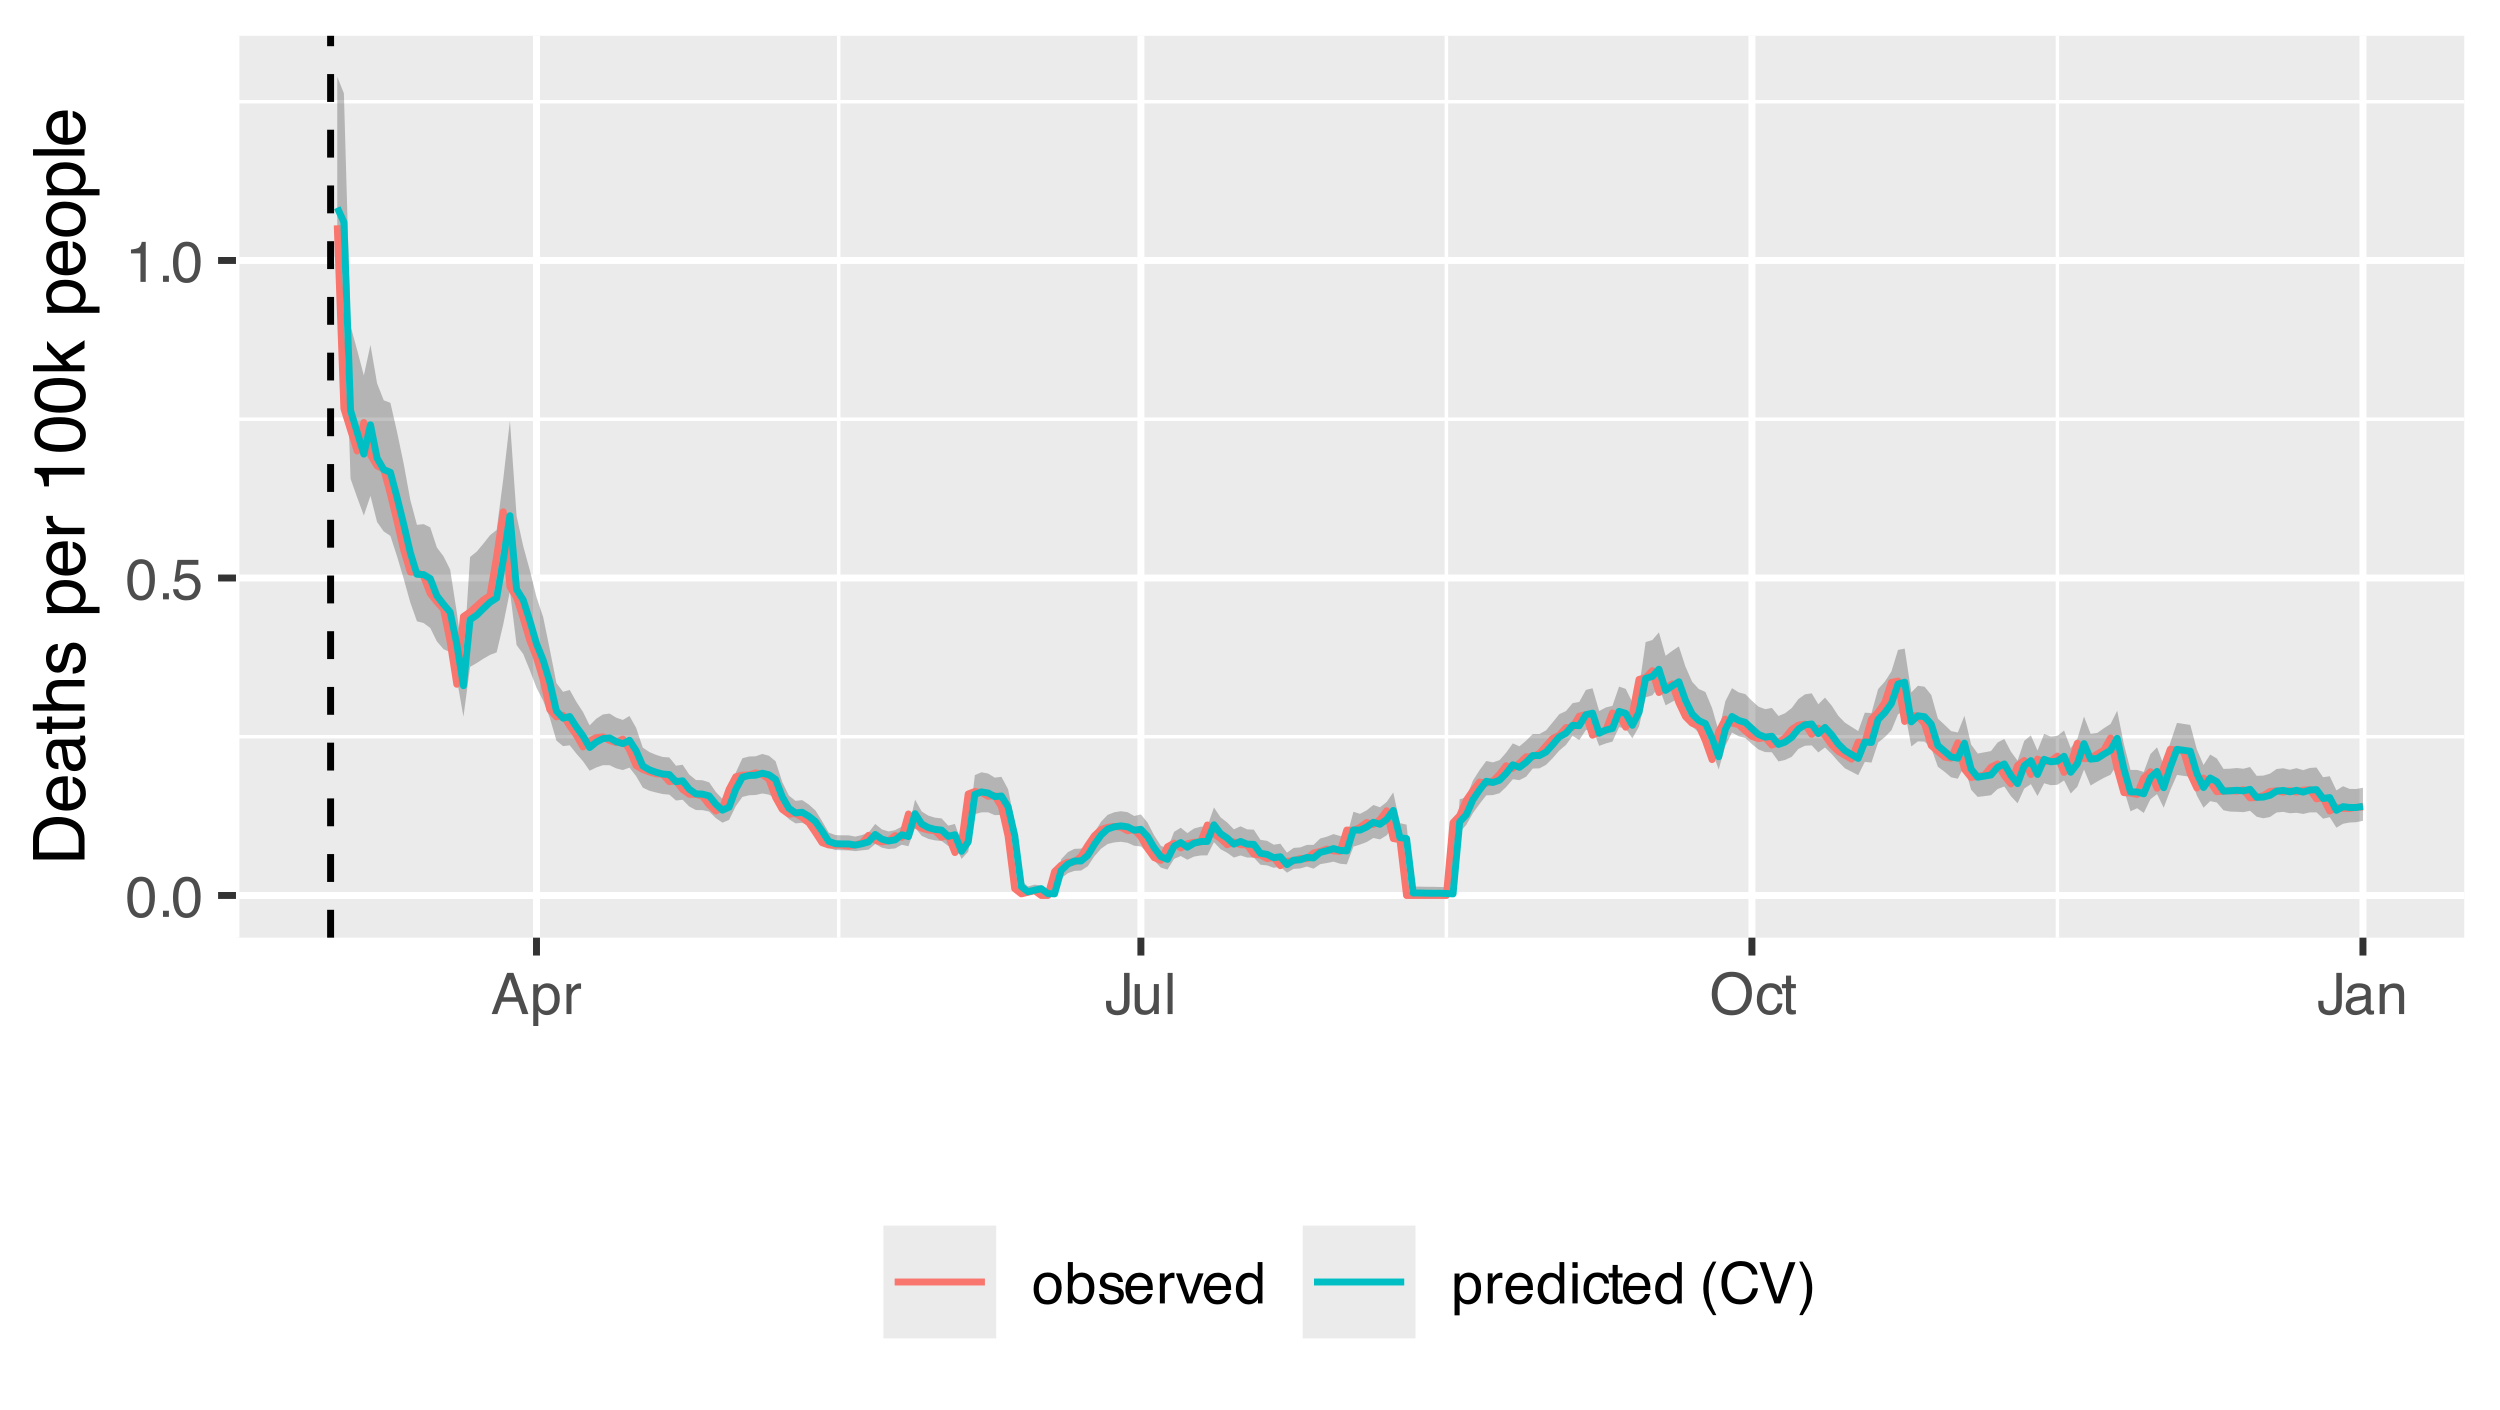 <?xml version="1.0" encoding="UTF-8"?>
<svg xmlns="http://www.w3.org/2000/svg" xmlns:xlink="http://www.w3.org/1999/xlink" width="383" height="216" viewBox="0 0 383 216">
<defs>
<g>
<g id="glyph-0-0">
<path d="M 0.281 0 L 0.281 -6.312 L 5.297 -6.312 L 5.297 0 Z M 4.5 -0.797 L 4.5 -5.516 L 1.078 -5.516 L 1.078 -0.797 Z M 4.5 -0.797 "/>
</g>
<g id="glyph-0-1">
<path d="M 2.375 -6.156 C 3.176 -6.156 3.754 -5.828 4.109 -5.172 C 4.379 -4.66 4.516 -3.961 4.516 -3.078 C 4.516 -2.242 4.391 -1.555 4.141 -1.016 C 3.785 -0.223 3.195 0.172 2.375 0.172 C 1.633 0.172 1.082 -0.148 0.719 -0.797 C 0.426 -1.328 0.281 -2.047 0.281 -2.953 C 0.281 -3.648 0.367 -4.25 0.547 -4.75 C 0.879 -5.688 1.488 -6.156 2.375 -6.156 Z M 2.375 -0.531 C 2.77 -0.531 3.086 -0.707 3.328 -1.062 C 3.566 -1.426 3.688 -2.086 3.688 -3.047 C 3.688 -3.754 3.598 -4.332 3.422 -4.781 C 3.254 -5.227 2.922 -5.453 2.422 -5.453 C 1.973 -5.453 1.641 -5.238 1.422 -4.812 C 1.211 -4.383 1.109 -3.754 1.109 -2.922 C 1.109 -2.297 1.176 -1.789 1.312 -1.406 C 1.52 -0.82 1.875 -0.531 2.375 -0.531 Z M 2.375 -0.531 "/>
</g>
<g id="glyph-0-2">
<path d="M 0.75 -0.938 L 1.656 -0.938 L 1.656 0 L 0.75 0 Z M 0.75 -0.938 "/>
</g>
<g id="glyph-0-3">
<path d="M 1.094 -1.562 C 1.133 -1.125 1.336 -0.82 1.703 -0.656 C 1.879 -0.57 2.094 -0.531 2.344 -0.531 C 2.801 -0.531 3.141 -0.676 3.359 -0.969 C 3.578 -1.258 3.688 -1.582 3.688 -1.938 C 3.688 -2.363 3.555 -2.691 3.297 -2.922 C 3.035 -3.16 2.719 -3.281 2.344 -3.281 C 2.082 -3.281 1.852 -3.227 1.656 -3.125 C 1.469 -3.02 1.305 -2.879 1.172 -2.703 L 0.5 -2.734 L 0.969 -6.047 L 4.172 -6.047 L 4.172 -5.297 L 1.562 -5.297 L 1.297 -3.594 C 1.43 -3.695 1.566 -3.773 1.703 -3.828 C 1.93 -3.93 2.195 -3.984 2.5 -3.984 C 3.062 -3.984 3.535 -3.801 3.922 -3.438 C 4.316 -3.07 4.516 -2.609 4.516 -2.047 C 4.516 -1.461 4.332 -0.945 3.969 -0.5 C 3.613 -0.062 3.047 0.156 2.266 0.156 C 1.754 0.156 1.305 0.016 0.922 -0.266 C 0.547 -0.547 0.332 -0.977 0.281 -1.562 Z M 1.094 -1.562 "/>
</g>
<g id="glyph-0-4">
<path d="M 0.844 -4.359 L 0.844 -4.953 C 1.395 -5.004 1.781 -5.094 2 -5.219 C 2.227 -5.344 2.395 -5.645 2.5 -6.125 L 3.109 -6.125 L 3.109 0 L 2.297 0 L 2.297 -4.359 Z M 0.844 -4.359 "/>
</g>
<g id="glyph-0-5">
<path d="M 3.906 -2.578 L 2.953 -5.375 L 1.938 -2.578 Z M 2.5 -6.312 L 3.469 -6.312 L 5.766 0 L 4.828 0 L 4.188 -1.891 L 1.688 -1.891 L 1 0 L 0.125 0 Z M 2.5 -6.312 "/>
</g>
<g id="glyph-0-6">
<path d="M 2.516 -0.516 C 2.867 -0.516 3.164 -0.664 3.406 -0.969 C 3.645 -1.27 3.766 -1.723 3.766 -2.328 C 3.766 -2.691 3.711 -3.004 3.609 -3.266 C 3.41 -3.773 3.047 -4.031 2.516 -4.031 C 1.973 -4.031 1.602 -3.766 1.406 -3.234 C 1.301 -2.941 1.25 -2.578 1.25 -2.141 C 1.25 -1.785 1.301 -1.484 1.406 -1.234 C 1.602 -0.754 1.973 -0.516 2.516 -0.516 Z M 0.5 -4.578 L 1.266 -4.578 L 1.266 -3.969 C 1.41 -4.176 1.578 -4.336 1.766 -4.453 C 2.023 -4.629 2.332 -4.719 2.688 -4.719 C 3.207 -4.719 3.648 -4.516 4.016 -4.109 C 4.379 -3.711 4.562 -3.145 4.562 -2.406 C 4.562 -1.395 4.297 -0.676 3.766 -0.25 C 3.43 0.02 3.047 0.156 2.609 0.156 C 2.266 0.156 1.973 0.078 1.734 -0.078 C 1.598 -0.16 1.445 -0.305 1.281 -0.516 L 1.281 1.828 L 0.5 1.828 Z M 0.5 -4.578 "/>
</g>
<g id="glyph-0-7">
<path d="M 0.594 -4.594 L 1.328 -4.594 L 1.328 -3.812 C 1.379 -3.957 1.523 -4.141 1.766 -4.359 C 2.004 -4.586 2.273 -4.703 2.578 -4.703 C 2.586 -4.703 2.609 -4.695 2.641 -4.688 C 2.68 -4.688 2.742 -4.688 2.828 -4.688 L 2.828 -3.859 C 2.773 -3.867 2.727 -3.875 2.688 -3.875 C 2.656 -3.883 2.617 -3.891 2.578 -3.891 C 2.18 -3.891 1.879 -3.766 1.672 -3.516 C 1.461 -3.266 1.359 -2.973 1.359 -2.641 L 1.359 0 L 0.594 0 Z M 0.594 -4.594 "/>
</g>
<g id="glyph-0-8">
<path d="M 3.766 -1.875 C 3.766 -1.344 3.688 -0.93 3.531 -0.641 C 3.238 -0.098 2.68 0.172 1.859 0.172 C 1.391 0.172 0.988 0.047 0.656 -0.203 C 0.32 -0.461 0.156 -0.922 0.156 -1.578 L 0.156 -2.031 L 0.953 -2.031 L 0.953 -1.578 C 0.953 -1.234 1.023 -0.973 1.172 -0.797 C 1.328 -0.629 1.57 -0.547 1.906 -0.547 C 2.352 -0.547 2.648 -0.703 2.797 -1.016 C 2.879 -1.211 2.922 -1.578 2.922 -2.109 L 2.922 -6.312 L 3.766 -6.312 Z M 3.766 -1.875 "/>
</g>
<g id="glyph-0-9">
<path d="M 1.344 -4.594 L 1.344 -1.547 C 1.344 -1.305 1.379 -1.113 1.453 -0.969 C 1.586 -0.695 1.844 -0.562 2.219 -0.562 C 2.758 -0.562 3.125 -0.801 3.312 -1.281 C 3.426 -1.539 3.484 -1.895 3.484 -2.344 L 3.484 -4.594 L 4.25 -4.594 L 4.25 0 L 3.516 0 L 3.531 -0.672 C 3.426 -0.504 3.301 -0.359 3.156 -0.234 C 2.863 0.004 2.504 0.125 2.078 0.125 C 1.422 0.125 0.977 -0.094 0.75 -0.531 C 0.613 -0.77 0.547 -1.082 0.547 -1.469 L 0.547 -4.594 Z M 2.406 -4.719 Z M 2.406 -4.719 "/>
</g>
<g id="glyph-0-10">
<path d="M 0.594 -6.312 L 1.359 -6.312 L 1.359 0 L 0.594 0 Z M 0.594 -6.312 "/>
</g>
<g id="glyph-0-11">
<path d="M 3.391 -6.484 C 4.504 -6.484 5.332 -6.125 5.875 -5.406 C 6.289 -4.844 6.5 -4.129 6.5 -3.266 C 6.5 -2.316 6.258 -1.535 5.781 -0.922 C 5.219 -0.18 4.414 0.188 3.375 0.188 C 2.406 0.188 1.645 -0.133 1.094 -0.781 C 0.594 -1.395 0.344 -2.176 0.344 -3.125 C 0.344 -3.977 0.555 -4.707 0.984 -5.312 C 1.523 -6.094 2.328 -6.484 3.391 -6.484 Z M 3.484 -0.578 C 4.234 -0.578 4.773 -0.848 5.109 -1.391 C 5.453 -1.93 5.625 -2.551 5.625 -3.25 C 5.625 -3.988 5.426 -4.582 5.031 -5.031 C 4.645 -5.488 4.113 -5.719 3.438 -5.719 C 2.789 -5.719 2.258 -5.492 1.844 -5.047 C 1.438 -4.598 1.234 -3.938 1.234 -3.062 C 1.234 -2.363 1.41 -1.773 1.766 -1.297 C 2.117 -0.816 2.691 -0.578 3.484 -0.578 Z M 3.422 -6.484 Z M 3.422 -6.484 "/>
</g>
<g id="glyph-0-12">
<path d="M 2.344 -4.734 C 2.863 -4.734 3.285 -4.609 3.609 -4.359 C 3.93 -4.109 4.125 -3.672 4.188 -3.047 L 3.438 -3.047 C 3.395 -3.336 3.289 -3.578 3.125 -3.766 C 2.957 -3.953 2.695 -4.047 2.344 -4.047 C 1.852 -4.047 1.5 -3.801 1.281 -3.312 C 1.145 -3.008 1.078 -2.629 1.078 -2.172 C 1.078 -1.703 1.172 -1.312 1.359 -1 C 1.555 -0.688 1.867 -0.531 2.297 -0.531 C 2.609 -0.531 2.859 -0.625 3.047 -0.812 C 3.234 -1.008 3.363 -1.281 3.438 -1.625 L 4.188 -1.625 C 4.102 -1.02 3.891 -0.57 3.547 -0.281 C 3.203 0 2.766 0.141 2.234 0.141 C 1.629 0.141 1.145 -0.078 0.781 -0.516 C 0.426 -0.961 0.25 -1.516 0.25 -2.172 C 0.25 -2.984 0.445 -3.613 0.844 -4.062 C 1.238 -4.508 1.738 -4.734 2.344 -4.734 Z M 2.219 -4.719 Z M 2.219 -4.719 "/>
</g>
<g id="glyph-0-13">
<path d="M 0.719 -5.891 L 1.5 -5.891 L 1.5 -4.594 L 2.234 -4.594 L 2.234 -3.969 L 1.5 -3.969 L 1.5 -0.969 C 1.5 -0.801 1.555 -0.691 1.672 -0.641 C 1.723 -0.609 1.82 -0.594 1.969 -0.594 C 2 -0.594 2.035 -0.594 2.078 -0.594 C 2.129 -0.594 2.18 -0.598 2.234 -0.609 L 2.234 0 C 2.148 0.02 2.055 0.035 1.953 0.047 C 1.859 0.066 1.758 0.078 1.656 0.078 C 1.289 0.078 1.039 -0.016 0.906 -0.203 C 0.781 -0.391 0.719 -0.629 0.719 -0.922 L 0.719 -3.969 L 0.094 -3.969 L 0.094 -4.594 L 0.719 -4.594 Z M 0.719 -5.891 "/>
</g>
<g id="glyph-0-14">
<path d="M 1.156 -1.219 C 1.156 -1 1.238 -0.82 1.406 -0.688 C 1.57 -0.562 1.766 -0.5 1.984 -0.5 C 2.254 -0.5 2.52 -0.562 2.781 -0.688 C 3.207 -0.895 3.422 -1.238 3.422 -1.719 L 3.422 -2.344 C 3.328 -2.281 3.203 -2.227 3.047 -2.188 C 2.898 -2.145 2.754 -2.117 2.609 -2.109 L 2.141 -2.047 C 1.867 -2.004 1.66 -1.945 1.516 -1.875 C 1.273 -1.738 1.156 -1.52 1.156 -1.219 Z M 3.031 -2.781 C 3.207 -2.812 3.328 -2.891 3.391 -3.016 C 3.422 -3.078 3.438 -3.176 3.438 -3.312 C 3.438 -3.57 3.344 -3.758 3.156 -3.875 C 2.969 -4 2.703 -4.062 2.359 -4.062 C 1.953 -4.062 1.664 -3.953 1.5 -3.734 C 1.406 -3.609 1.344 -3.43 1.312 -3.203 L 0.594 -3.203 C 0.602 -3.766 0.785 -4.156 1.141 -4.375 C 1.492 -4.602 1.906 -4.719 2.375 -4.719 C 2.914 -4.719 3.352 -4.613 3.688 -4.406 C 4.02 -4.195 4.188 -3.875 4.188 -3.438 L 4.188 -0.797 C 4.188 -0.711 4.203 -0.645 4.234 -0.594 C 4.273 -0.551 4.348 -0.531 4.453 -0.531 C 4.484 -0.531 4.52 -0.531 4.562 -0.531 C 4.602 -0.531 4.648 -0.535 4.703 -0.547 L 4.703 0.016 C 4.578 0.055 4.484 0.078 4.422 0.078 C 4.359 0.086 4.273 0.094 4.172 0.094 C 3.898 0.094 3.707 0 3.594 -0.188 C 3.531 -0.281 3.484 -0.422 3.453 -0.609 C 3.297 -0.398 3.07 -0.219 2.781 -0.062 C 2.488 0.082 2.16 0.156 1.797 0.156 C 1.367 0.156 1.02 0.023 0.75 -0.234 C 0.488 -0.492 0.359 -0.816 0.359 -1.203 C 0.359 -1.629 0.488 -1.957 0.75 -2.188 C 1.02 -2.426 1.367 -2.578 1.797 -2.641 Z M 2.391 -4.719 Z M 2.391 -4.719 "/>
</g>
<g id="glyph-0-15">
<path d="M 0.562 -4.594 L 1.297 -4.594 L 1.297 -3.953 C 1.516 -4.211 1.742 -4.398 1.984 -4.516 C 2.234 -4.641 2.508 -4.703 2.812 -4.703 C 3.457 -4.703 3.895 -4.473 4.125 -4.016 C 4.25 -3.766 4.312 -3.41 4.312 -2.953 L 4.312 0 L 3.531 0 L 3.531 -2.906 C 3.531 -3.176 3.488 -3.398 3.406 -3.578 C 3.27 -3.859 3.02 -4 2.656 -4 C 2.477 -4 2.328 -3.984 2.203 -3.953 C 1.992 -3.891 1.812 -3.766 1.656 -3.578 C 1.52 -3.422 1.43 -3.258 1.391 -3.094 C 1.359 -2.938 1.344 -2.707 1.344 -2.406 L 1.344 0 L 0.562 0 Z M 2.391 -4.719 Z M 2.391 -4.719 "/>
</g>
<g id="glyph-0-16">
<path d="M 2.391 -0.5 C 2.898 -0.5 3.25 -0.691 3.438 -1.078 C 3.633 -1.461 3.734 -1.895 3.734 -2.375 C 3.734 -2.801 3.664 -3.148 3.531 -3.422 C 3.312 -3.848 2.938 -4.062 2.406 -4.062 C 1.926 -4.062 1.578 -3.879 1.359 -3.516 C 1.148 -3.16 1.047 -2.727 1.047 -2.219 C 1.047 -1.727 1.148 -1.316 1.359 -0.984 C 1.578 -0.66 1.922 -0.5 2.391 -0.5 Z M 2.422 -4.734 C 3.016 -4.734 3.516 -4.535 3.922 -4.141 C 4.336 -3.742 4.547 -3.16 4.547 -2.391 C 4.547 -1.648 4.363 -1.035 4 -0.547 C 3.633 -0.066 3.07 0.172 2.312 0.172 C 1.688 0.172 1.188 -0.039 0.812 -0.469 C 0.438 -0.895 0.25 -1.473 0.25 -2.203 C 0.25 -2.973 0.445 -3.586 0.844 -4.047 C 1.238 -4.504 1.766 -4.734 2.422 -4.734 Z M 2.391 -4.719 Z M 2.391 -4.719 "/>
</g>
<g id="glyph-0-17">
<path d="M 0.5 -6.328 L 1.266 -6.328 L 1.266 -4.047 C 1.43 -4.266 1.629 -4.43 1.859 -4.547 C 2.098 -4.66 2.352 -4.719 2.625 -4.719 C 3.195 -4.719 3.66 -4.52 4.016 -4.125 C 4.379 -3.738 4.562 -3.16 4.562 -2.391 C 4.562 -1.66 4.383 -1.055 4.031 -0.578 C 3.676 -0.098 3.188 0.141 2.562 0.141 C 2.219 0.141 1.922 0.055 1.672 -0.109 C 1.535 -0.203 1.383 -0.363 1.219 -0.594 L 1.219 0 L 0.5 0 Z M 2.516 -0.531 C 2.93 -0.531 3.242 -0.695 3.453 -1.031 C 3.66 -1.363 3.766 -1.801 3.766 -2.344 C 3.766 -2.832 3.66 -3.234 3.453 -3.547 C 3.242 -3.867 2.938 -4.031 2.531 -4.031 C 2.188 -4.031 1.879 -3.898 1.609 -3.641 C 1.348 -3.379 1.219 -2.945 1.219 -2.344 C 1.219 -1.914 1.27 -1.566 1.375 -1.297 C 1.582 -0.785 1.961 -0.531 2.516 -0.531 Z M 2.516 -0.531 "/>
</g>
<g id="glyph-0-18">
<path d="M 1.031 -1.438 C 1.051 -1.188 1.113 -0.988 1.219 -0.844 C 1.414 -0.602 1.754 -0.484 2.234 -0.484 C 2.516 -0.484 2.766 -0.539 2.984 -0.656 C 3.203 -0.781 3.312 -0.973 3.312 -1.234 C 3.312 -1.43 3.223 -1.582 3.047 -1.688 C 2.941 -1.75 2.723 -1.82 2.391 -1.906 L 1.781 -2.062 C 1.383 -2.164 1.094 -2.273 0.906 -2.391 C 0.57 -2.598 0.406 -2.891 0.406 -3.266 C 0.406 -3.691 0.562 -4.039 0.875 -4.312 C 1.195 -4.582 1.617 -4.719 2.141 -4.719 C 2.836 -4.719 3.336 -4.516 3.641 -4.109 C 3.836 -3.848 3.93 -3.57 3.922 -3.281 L 3.203 -3.281 C 3.18 -3.457 3.117 -3.613 3.016 -3.75 C 2.836 -3.957 2.531 -4.062 2.094 -4.062 C 1.801 -4.062 1.578 -4.004 1.422 -3.891 C 1.273 -3.773 1.203 -3.629 1.203 -3.453 C 1.203 -3.254 1.301 -3.094 1.5 -2.969 C 1.613 -2.895 1.781 -2.832 2 -2.781 L 2.516 -2.656 C 3.066 -2.52 3.438 -2.391 3.625 -2.266 C 3.926 -2.066 4.078 -1.754 4.078 -1.328 C 4.078 -0.922 3.922 -0.566 3.609 -0.266 C 3.305 0.023 2.832 0.172 2.188 0.172 C 1.508 0.172 1.023 0.02 0.734 -0.281 C 0.453 -0.594 0.301 -0.977 0.281 -1.438 Z M 2.172 -4.719 Z M 2.172 -4.719 "/>
</g>
<g id="glyph-0-19">
<path d="M 2.484 -4.703 C 2.805 -4.703 3.117 -4.625 3.422 -4.469 C 3.734 -4.32 3.969 -4.125 4.125 -3.875 C 4.281 -3.645 4.383 -3.375 4.438 -3.062 C 4.488 -2.852 4.516 -2.516 4.516 -2.047 L 1.141 -2.047 C 1.148 -1.586 1.258 -1.211 1.469 -0.922 C 1.676 -0.641 1.992 -0.5 2.422 -0.5 C 2.828 -0.5 3.148 -0.633 3.391 -0.906 C 3.523 -1.062 3.625 -1.238 3.688 -1.438 L 4.453 -1.438 C 4.43 -1.27 4.363 -1.082 4.25 -0.875 C 4.133 -0.664 4.004 -0.5 3.859 -0.375 C 3.629 -0.145 3.344 0.008 3 0.094 C 2.812 0.133 2.598 0.156 2.359 0.156 C 1.785 0.156 1.301 -0.051 0.906 -0.469 C 0.508 -0.883 0.312 -1.469 0.312 -2.219 C 0.312 -2.945 0.508 -3.539 0.906 -4 C 1.312 -4.469 1.836 -4.703 2.484 -4.703 Z M 3.719 -2.672 C 3.688 -3.004 3.613 -3.27 3.5 -3.469 C 3.281 -3.844 2.926 -4.031 2.438 -4.031 C 2.082 -4.031 1.785 -3.898 1.547 -3.641 C 1.305 -3.391 1.176 -3.066 1.156 -2.672 Z M 2.406 -4.719 Z M 2.406 -4.719 "/>
</g>
<g id="glyph-0-20">
<path d="M 0.938 -4.594 L 2.172 -0.859 L 3.453 -4.594 L 4.297 -4.594 L 2.562 0 L 1.75 0 L 0.047 -4.594 Z M 0.938 -4.594 "/>
</g>
<g id="glyph-0-21">
<path d="M 1.062 -2.25 C 1.062 -1.75 1.164 -1.332 1.375 -1 C 1.582 -0.676 1.914 -0.516 2.375 -0.516 C 2.727 -0.516 3.02 -0.664 3.25 -0.969 C 3.488 -1.281 3.609 -1.723 3.609 -2.297 C 3.609 -2.879 3.488 -3.305 3.25 -3.578 C 3.008 -3.859 2.711 -4 2.359 -4 C 1.973 -4 1.66 -3.848 1.422 -3.547 C 1.18 -3.254 1.062 -2.82 1.062 -2.25 Z M 2.219 -4.688 C 2.57 -4.688 2.867 -4.609 3.109 -4.453 C 3.242 -4.367 3.398 -4.219 3.578 -4 L 3.578 -6.328 L 4.312 -6.328 L 4.312 0 L 3.625 0 L 3.625 -0.641 C 3.438 -0.359 3.219 -0.156 2.969 -0.031 C 2.727 0.094 2.453 0.156 2.141 0.156 C 1.617 0.156 1.172 -0.055 0.797 -0.484 C 0.422 -0.91 0.234 -1.484 0.234 -2.203 C 0.234 -2.867 0.406 -3.445 0.75 -3.938 C 1.094 -4.438 1.582 -4.688 2.219 -4.688 Z M 2.219 -4.688 "/>
</g>
<g id="glyph-0-22">
<path d="M 0.562 -4.578 L 1.359 -4.578 L 1.359 0 L 0.562 0 Z M 0.562 -6.312 L 1.359 -6.312 L 1.359 -5.438 L 0.562 -5.438 Z M 0.562 -6.312 "/>
</g>
<g id="glyph-0-23">
</g>
<g id="glyph-0-24">
<path d="M 2.609 -6.406 C 2.148 -5.539 1.859 -4.898 1.734 -4.484 C 1.523 -3.859 1.422 -3.133 1.422 -2.312 C 1.422 -1.477 1.535 -0.719 1.766 -0.031 C 1.91 0.383 2.191 0.992 2.609 1.797 L 2.094 1.797 C 1.676 1.141 1.414 0.723 1.312 0.547 C 1.219 0.367 1.113 0.125 1 -0.188 C 0.832 -0.613 0.719 -1.066 0.656 -1.547 C 0.625 -1.797 0.609 -2.035 0.609 -2.266 C 0.609 -3.109 0.742 -3.859 1.016 -4.516 C 1.18 -4.941 1.531 -5.57 2.062 -6.406 Z M 2.609 -6.406 "/>
</g>
<g id="glyph-0-25">
<path d="M 3.328 -6.484 C 4.129 -6.484 4.75 -6.27 5.188 -5.844 C 5.625 -5.426 5.867 -4.953 5.922 -4.422 L 5.094 -4.422 C 5 -4.828 4.812 -5.145 4.531 -5.375 C 4.25 -5.613 3.852 -5.734 3.344 -5.734 C 2.719 -5.734 2.211 -5.516 1.828 -5.078 C 1.453 -4.641 1.266 -3.973 1.266 -3.078 C 1.266 -2.336 1.438 -1.738 1.781 -1.281 C 2.125 -0.82 2.633 -0.594 3.312 -0.594 C 3.945 -0.594 4.43 -0.832 4.766 -1.312 C 4.93 -1.57 5.062 -1.906 5.156 -2.312 L 5.984 -2.312 C 5.91 -1.656 5.664 -1.102 5.25 -0.656 C 4.75 -0.113 4.07 0.156 3.219 0.156 C 2.488 0.156 1.875 -0.062 1.375 -0.5 C 0.719 -1.094 0.391 -2 0.391 -3.219 C 0.391 -4.156 0.633 -4.922 1.125 -5.516 C 1.656 -6.16 2.391 -6.484 3.328 -6.484 Z M 3.156 -6.484 Z M 3.156 -6.484 "/>
</g>
<g id="glyph-0-26">
<path d="M 1.172 -6.312 L 2.984 -0.938 L 4.766 -6.312 L 5.734 -6.312 L 3.422 0 L 2.516 0 L 0.219 -6.312 Z M 1.172 -6.312 "/>
</g>
<g id="glyph-0-27">
<path d="M 0.312 1.797 C 0.758 0.91 1.051 0.266 1.188 -0.141 C 1.383 -0.754 1.484 -1.477 1.484 -2.312 C 1.484 -3.133 1.367 -3.891 1.141 -4.578 C 0.992 -5.004 0.711 -5.613 0.297 -6.406 L 0.812 -6.406 C 1.25 -5.707 1.516 -5.273 1.609 -5.109 C 1.703 -4.941 1.805 -4.711 1.922 -4.422 C 2.055 -4.066 2.148 -3.711 2.203 -3.359 C 2.266 -3.016 2.297 -2.68 2.297 -2.359 C 2.297 -1.516 2.16 -0.758 1.891 -0.094 C 1.723 0.332 1.375 0.961 0.844 1.797 Z M 0.312 1.797 "/>
</g>
<g id="glyph-1-0">
<path d="M 0 -0.359 L -7.891 -0.359 L -7.891 -6.625 L 0 -6.625 Z M -0.984 -5.625 L -6.906 -5.625 L -6.906 -1.344 L -0.984 -1.344 Z M -0.984 -5.625 "/>
</g>
<g id="glyph-1-1">
<path d="M -0.906 -3.875 C -0.906 -4.227 -0.945 -4.523 -1.031 -4.766 C -1.164 -5.172 -1.43 -5.508 -1.828 -5.781 C -2.148 -5.988 -2.562 -6.141 -3.062 -6.234 C -3.352 -6.285 -3.629 -6.312 -3.891 -6.312 C -4.859 -6.312 -5.613 -6.117 -6.156 -5.734 C -6.695 -5.348 -6.969 -4.723 -6.969 -3.859 L -6.969 -1.953 L -0.906 -1.953 Z M -7.891 -0.891 L -7.891 -4.078 C -7.891 -5.16 -7.504 -6.004 -6.734 -6.609 C -6.035 -7.141 -5.145 -7.406 -4.062 -7.406 C -3.227 -7.406 -2.473 -7.25 -1.797 -6.938 C -0.598 -6.383 0 -5.43 0 -4.078 L 0 -0.891 Z M -7.891 -0.891 "/>
</g>
<g id="glyph-1-2">
<path d="M -5.875 -3.109 C -5.875 -3.516 -5.781 -3.906 -5.594 -4.281 C -5.406 -4.664 -5.156 -4.961 -4.844 -5.172 C -4.562 -5.359 -4.223 -5.484 -3.828 -5.547 C -3.566 -5.609 -3.145 -5.641 -2.562 -5.641 L -2.562 -1.422 C -1.977 -1.441 -1.508 -1.578 -1.156 -1.828 C -0.812 -2.086 -0.641 -2.488 -0.641 -3.031 C -0.641 -3.539 -0.805 -3.945 -1.141 -4.25 C -1.328 -4.414 -1.551 -4.535 -1.812 -4.609 L -1.812 -5.562 C -1.594 -5.531 -1.352 -5.441 -1.094 -5.297 C -0.832 -5.16 -0.625 -5.004 -0.469 -4.828 C -0.176 -4.535 0.02 -4.176 0.125 -3.75 C 0.176 -3.508 0.203 -3.242 0.203 -2.953 C 0.203 -2.234 -0.055 -1.625 -0.578 -1.125 C -1.098 -0.633 -1.828 -0.391 -2.766 -0.391 C -3.691 -0.391 -4.441 -0.641 -5.016 -1.141 C -5.586 -1.641 -5.875 -2.297 -5.875 -3.109 Z M -3.328 -4.641 C -3.754 -4.609 -4.094 -4.52 -4.344 -4.375 C -4.801 -4.102 -5.031 -3.66 -5.031 -3.047 C -5.031 -2.598 -4.867 -2.223 -4.547 -1.922 C -4.234 -1.629 -3.828 -1.473 -3.328 -1.453 Z M -5.891 -3.016 Z M -5.891 -3.016 "/>
</g>
<g id="glyph-1-3">
<path d="M -1.531 -1.453 C -1.25 -1.453 -1.023 -1.551 -0.859 -1.75 C -0.703 -1.957 -0.625 -2.203 -0.625 -2.484 C -0.625 -2.816 -0.703 -3.145 -0.859 -3.469 C -1.117 -4.008 -1.551 -4.281 -2.156 -4.281 L -2.922 -4.281 C -2.848 -4.156 -2.785 -4 -2.734 -3.812 C -2.691 -3.633 -2.656 -3.453 -2.625 -3.266 L -2.562 -2.688 C -2.508 -2.332 -2.438 -2.066 -2.344 -1.891 C -2.164 -1.598 -1.895 -1.453 -1.531 -1.453 Z M -3.484 -3.797 C -3.516 -4.016 -3.609 -4.16 -3.766 -4.234 C -3.848 -4.273 -3.973 -4.297 -4.141 -4.297 C -4.461 -4.297 -4.695 -4.176 -4.844 -3.938 C -5 -3.707 -5.078 -3.375 -5.078 -2.938 C -5.078 -2.438 -4.941 -2.082 -4.672 -1.875 C -4.516 -1.75 -4.289 -1.672 -4 -1.641 L -4 -0.734 C -4.707 -0.754 -5.195 -0.984 -5.469 -1.422 C -5.75 -1.867 -5.891 -2.383 -5.891 -2.969 C -5.891 -3.645 -5.758 -4.191 -5.5 -4.609 C -5.25 -5.035 -4.848 -5.25 -4.297 -5.25 L -0.984 -5.25 C -0.891 -5.25 -0.812 -5.266 -0.75 -5.297 C -0.688 -5.336 -0.656 -5.426 -0.656 -5.562 C -0.656 -5.602 -0.656 -5.648 -0.656 -5.703 C -0.664 -5.766 -0.676 -5.82 -0.688 -5.875 L 0.031 -5.875 C 0.07 -5.727 0.098 -5.613 0.109 -5.531 C 0.117 -5.457 0.125 -5.352 0.125 -5.219 C 0.125 -4.883 0.004 -4.641 -0.234 -4.484 C -0.359 -4.41 -0.535 -4.359 -0.766 -4.328 C -0.504 -4.129 -0.281 -3.844 -0.094 -3.469 C 0.094 -3.102 0.188 -2.695 0.188 -2.25 C 0.188 -1.719 0.023 -1.281 -0.297 -0.938 C -0.617 -0.602 -1.023 -0.438 -1.516 -0.438 C -2.047 -0.438 -2.457 -0.602 -2.75 -0.938 C -3.039 -1.27 -3.223 -1.707 -3.297 -2.25 Z M -5.891 -2.984 Z M -5.891 -2.984 "/>
</g>
<g id="glyph-1-4">
<path d="M -7.359 -0.906 L -7.359 -1.875 L -5.75 -1.875 L -5.75 -2.797 L -4.969 -2.797 L -4.969 -1.875 L -1.203 -1.875 C -1.004 -1.875 -0.875 -1.941 -0.812 -2.078 C -0.77 -2.16 -0.75 -2.285 -0.75 -2.453 C -0.75 -2.504 -0.75 -2.555 -0.75 -2.609 C -0.75 -2.66 -0.754 -2.723 -0.766 -2.797 L 0 -2.797 C 0.031 -2.68 0.051 -2.562 0.062 -2.438 C 0.082 -2.32 0.094 -2.195 0.094 -2.062 C 0.094 -1.613 -0.02 -1.305 -0.25 -1.141 C -0.488 -0.984 -0.789 -0.906 -1.156 -0.906 L -4.969 -0.906 L -4.969 -0.125 L -5.75 -0.125 L -5.75 -0.906 Z M -7.359 -0.906 "/>
</g>
<g id="glyph-1-5">
<path d="M -7.922 -0.703 L -7.922 -1.672 L -4.969 -1.672 C -5.258 -1.898 -5.469 -2.109 -5.594 -2.297 C -5.789 -2.609 -5.891 -2.992 -5.891 -3.453 C -5.891 -4.285 -5.598 -4.852 -5.016 -5.156 C -4.691 -5.312 -4.25 -5.391 -3.688 -5.391 L 0 -5.391 L 0 -4.406 L -3.625 -4.406 C -4.051 -4.406 -4.363 -4.352 -4.562 -4.25 C -4.875 -4.07 -5.031 -3.738 -5.031 -3.25 C -5.031 -2.852 -4.891 -2.488 -4.609 -2.156 C -4.336 -1.832 -3.816 -1.672 -3.047 -1.672 L 0 -1.672 L 0 -0.703 Z M -7.922 -0.703 "/>
</g>
<g id="glyph-1-6">
<path d="M -1.812 -1.281 C -1.488 -1.312 -1.238 -1.395 -1.062 -1.531 C -0.75 -1.77 -0.594 -2.191 -0.594 -2.797 C -0.594 -3.148 -0.672 -3.461 -0.828 -3.734 C -0.984 -4.004 -1.223 -4.141 -1.547 -4.141 C -1.797 -4.141 -1.984 -4.031 -2.109 -3.812 C -2.191 -3.676 -2.285 -3.398 -2.391 -2.984 L -2.578 -2.219 C -2.703 -1.727 -2.836 -1.367 -2.984 -1.141 C -3.254 -0.723 -3.617 -0.516 -4.078 -0.516 C -4.617 -0.516 -5.055 -0.707 -5.391 -1.094 C -5.734 -1.488 -5.906 -2.02 -5.906 -2.688 C -5.906 -3.551 -5.648 -4.176 -5.141 -4.562 C -4.816 -4.801 -4.469 -4.914 -4.094 -4.906 L -4.094 -4 C -4.312 -3.977 -4.508 -3.898 -4.688 -3.766 C -4.945 -3.547 -5.078 -3.16 -5.078 -2.609 C -5.078 -2.242 -5.004 -1.969 -4.859 -1.781 C -4.723 -1.594 -4.539 -1.5 -4.312 -1.5 C -4.062 -1.5 -3.863 -1.625 -3.719 -1.875 C -3.625 -2.008 -3.539 -2.219 -3.469 -2.5 L -3.312 -3.141 C -3.145 -3.836 -2.984 -4.301 -2.828 -4.531 C -2.578 -4.914 -2.191 -5.109 -1.672 -5.109 C -1.148 -5.109 -0.703 -4.91 -0.328 -4.516 C 0.035 -4.129 0.219 -3.539 0.219 -2.75 C 0.219 -1.895 0.023 -1.285 -0.359 -0.922 C -0.754 -0.566 -1.238 -0.379 -1.812 -0.359 Z M -5.891 -2.719 Z M -5.891 -2.719 "/>
</g>
<g id="glyph-1-7">
</g>
<g id="glyph-1-8">
<path d="M -0.656 -3.141 C -0.656 -3.586 -0.844 -3.957 -1.219 -4.25 C -1.594 -4.551 -2.156 -4.703 -2.906 -4.703 C -3.363 -4.703 -3.758 -4.641 -4.094 -4.516 C -4.727 -4.266 -5.047 -3.805 -5.047 -3.141 C -5.047 -2.461 -4.711 -2.004 -4.047 -1.766 C -3.68 -1.629 -3.223 -1.562 -2.672 -1.562 C -2.234 -1.562 -1.859 -1.629 -1.547 -1.766 C -0.953 -2.016 -0.656 -2.473 -0.656 -3.141 Z M -5.719 -0.641 L -5.719 -1.578 L -4.969 -1.578 C -5.227 -1.766 -5.426 -1.973 -5.562 -2.203 C -5.781 -2.535 -5.891 -2.922 -5.891 -3.359 C -5.891 -4.004 -5.641 -4.555 -5.141 -5.016 C -4.641 -5.473 -3.926 -5.703 -3 -5.703 C -1.75 -5.703 -0.852 -5.375 -0.312 -4.719 C 0.02 -4.301 0.188 -3.816 0.188 -3.266 C 0.188 -2.828 0.094 -2.461 -0.094 -2.172 C -0.195 -2.004 -0.379 -1.812 -0.641 -1.594 L 2.297 -1.594 L 2.297 -0.641 Z M -5.719 -0.641 "/>
</g>
<g id="glyph-1-9">
<path d="M -5.75 -0.734 L -5.75 -1.656 L -4.766 -1.656 C -4.953 -1.727 -5.18 -1.91 -5.453 -2.203 C -5.734 -2.492 -5.875 -2.832 -5.875 -3.219 C -5.875 -3.238 -5.875 -3.27 -5.875 -3.312 C -5.875 -3.352 -5.867 -3.426 -5.859 -3.531 L -4.828 -3.531 C -4.836 -3.477 -4.844 -3.426 -4.844 -3.375 C -4.852 -3.32 -4.859 -3.27 -4.859 -3.219 C -4.859 -2.727 -4.703 -2.352 -4.391 -2.094 C -4.078 -1.832 -3.719 -1.703 -3.312 -1.703 L 0 -1.703 L 0 -0.734 Z M -5.75 -0.734 "/>
</g>
<g id="glyph-1-10">
<path d="M -5.453 -1.047 L -6.188 -1.047 C -6.258 -1.742 -6.375 -2.227 -6.531 -2.5 C -6.688 -2.781 -7.062 -2.988 -7.656 -3.125 L -7.656 -3.891 L 0 -3.891 L 0 -2.859 L -5.453 -2.859 Z M -5.453 -1.047 "/>
</g>
<g id="glyph-1-11">
<path d="M -7.688 -2.969 C -7.688 -3.969 -7.281 -4.691 -6.469 -5.141 C -5.832 -5.484 -4.961 -5.656 -3.859 -5.656 C -2.805 -5.656 -1.941 -5.5 -1.266 -5.188 C -0.285 -4.727 0.203 -3.988 0.203 -2.969 C 0.203 -2.039 -0.195 -1.352 -1 -0.906 C -1.664 -0.531 -2.562 -0.344 -3.688 -0.344 C -4.562 -0.344 -5.312 -0.457 -5.938 -0.688 C -7.102 -1.102 -7.688 -1.863 -7.688 -2.969 Z M -0.672 -2.969 C -0.672 -3.469 -0.891 -3.863 -1.328 -4.156 C -1.773 -4.457 -2.602 -4.609 -3.812 -4.609 C -4.688 -4.609 -5.406 -4.5 -5.969 -4.281 C -6.539 -4.07 -6.828 -3.656 -6.828 -3.031 C -6.828 -2.469 -6.555 -2.051 -6.016 -1.781 C -5.484 -1.52 -4.695 -1.391 -3.656 -1.391 C -2.863 -1.391 -2.234 -1.473 -1.766 -1.641 C -1.035 -1.898 -0.672 -2.344 -0.672 -2.969 Z M -0.672 -2.969 "/>
</g>
<g id="glyph-1-12">
<path d="M -7.891 -0.688 L -7.891 -1.609 L -3.312 -1.609 L -5.75 -4.094 L -5.75 -5.328 L -3.594 -3.125 L 0 -5.453 L 0 -4.219 L -2.906 -2.422 L -2.156 -1.609 L 0 -1.609 L 0 -0.688 Z M -7.891 -0.688 "/>
</g>
<g id="glyph-1-13">
<path d="M -0.625 -2.984 C -0.625 -3.629 -0.863 -4.07 -1.344 -4.312 C -1.832 -4.551 -2.375 -4.672 -2.969 -4.672 C -3.508 -4.672 -3.945 -4.582 -4.281 -4.406 C -4.812 -4.133 -5.078 -3.664 -5.078 -3 C -5.078 -2.406 -4.848 -1.973 -4.391 -1.703 C -3.941 -1.441 -3.398 -1.312 -2.766 -1.312 C -2.148 -1.312 -1.641 -1.441 -1.234 -1.703 C -0.828 -1.973 -0.625 -2.398 -0.625 -2.984 Z M -5.922 -3.031 C -5.922 -3.77 -5.672 -4.395 -5.172 -4.906 C -4.68 -5.414 -3.957 -5.672 -3 -5.672 C -2.07 -5.672 -1.305 -5.445 -0.703 -5 C -0.098 -4.551 0.203 -3.852 0.203 -2.906 C 0.203 -2.113 -0.062 -1.484 -0.594 -1.016 C -1.125 -0.547 -1.844 -0.312 -2.75 -0.312 C -3.719 -0.312 -4.488 -0.555 -5.062 -1.047 C -5.633 -1.535 -5.922 -2.195 -5.922 -3.031 Z M -5.891 -3 Z M -5.891 -3 "/>
</g>
<g id="glyph-1-14">
<path d="M -7.891 -0.734 L -7.891 -1.703 L 0 -1.703 L 0 -0.734 Z M -7.891 -0.734 "/>
</g>
</g>
<clipPath id="clip-0">
<path clip-rule="nonzero" d="M 36.152 5.48 L 377.523 5.48 L 377.523 143.652 L 36.152 143.652 Z M 36.152 5.48 "/>
</clipPath>
<clipPath id="clip-1">
<path clip-rule="nonzero" d="M 36.152 112 L 377.523 112 L 377.523 114 L 36.152 114 Z M 36.152 112 "/>
</clipPath>
<clipPath id="clip-2">
<path clip-rule="nonzero" d="M 36.152 63 L 377.523 63 L 377.523 65 L 36.152 65 Z M 36.152 63 "/>
</clipPath>
<clipPath id="clip-3">
<path clip-rule="nonzero" d="M 36.152 15 L 377.523 15 L 377.523 16 L 36.152 16 Z M 36.152 15 "/>
</clipPath>
<clipPath id="clip-4">
<path clip-rule="nonzero" d="M 36.152 5.48 L 37 5.48 L 37 143.652 L 36.152 143.652 Z M 36.152 5.48 "/>
</clipPath>
<clipPath id="clip-5">
<path clip-rule="nonzero" d="M 128 5.48 L 129 5.48 L 129 143.652 L 128 143.652 Z M 128 5.48 "/>
</clipPath>
<clipPath id="clip-6">
<path clip-rule="nonzero" d="M 221 5.48 L 222 5.48 L 222 143.652 L 221 143.652 Z M 221 5.48 "/>
</clipPath>
<clipPath id="clip-7">
<path clip-rule="nonzero" d="M 314 5.48 L 316 5.48 L 316 143.652 L 314 143.652 Z M 314 5.48 "/>
</clipPath>
<clipPath id="clip-8">
<path clip-rule="nonzero" d="M 36.152 136 L 377.523 136 L 377.523 138 L 36.152 138 Z M 36.152 136 "/>
</clipPath>
<clipPath id="clip-9">
<path clip-rule="nonzero" d="M 36.152 88 L 377.523 88 L 377.523 90 L 36.152 90 Z M 36.152 88 "/>
</clipPath>
<clipPath id="clip-10">
<path clip-rule="nonzero" d="M 36.152 39 L 377.523 39 L 377.523 41 L 36.152 41 Z M 36.152 39 "/>
</clipPath>
<clipPath id="clip-11">
<path clip-rule="nonzero" d="M 81 5.48 L 83 5.48 L 83 143.652 L 81 143.652 Z M 81 5.48 "/>
</clipPath>
<clipPath id="clip-12">
<path clip-rule="nonzero" d="M 174 5.48 L 176 5.48 L 176 143.652 L 174 143.652 Z M 174 5.48 "/>
</clipPath>
<clipPath id="clip-13">
<path clip-rule="nonzero" d="M 267 5.48 L 269 5.48 L 269 143.652 L 267 143.652 Z M 267 5.48 "/>
</clipPath>
<clipPath id="clip-14">
<path clip-rule="nonzero" d="M 361 5.48 L 363 5.48 L 363 143.652 L 361 143.652 Z M 361 5.48 "/>
</clipPath>
<clipPath id="clip-15">
<path clip-rule="nonzero" d="M 50 5.48 L 52 5.48 L 52 143.652 L 50 143.652 Z M 50 5.48 "/>
</clipPath>
</defs>
<rect x="-38.3" y="-21.6" width="459.6" height="259.2" fill="rgb(100%, 100%, 100%)" fill-opacity="1"/>
<rect x="-38.3" y="-21.6" width="459.6" height="259.2" fill="rgb(100%, 100%, 100%)" fill-opacity="1"/>
<path fill="none" stroke-width="1.067" stroke-linecap="round" stroke-linejoin="round" stroke="rgb(100%, 100%, 100%)" stroke-opacity="1" stroke-miterlimit="10" d="M 0 216 L 383 216 L 383 0 L 0 0 Z M 0 216 "/>
<g clip-path="url(#clip-0)">
<path fill-rule="nonzero" fill="rgb(92.157%, 92.157%, 92.157%)" fill-opacity="1" d="M 36.152 143.652 L 377.523 143.652 L 377.523 5.48 L 36.152 5.48 Z M 36.152 143.652 "/>
</g>
<g clip-path="url(#clip-1)">
<path fill="none" stroke-width="0.533" stroke-linecap="butt" stroke-linejoin="round" stroke="rgb(100%, 100%, 100%)" stroke-opacity="1" stroke-miterlimit="10" d="M 36.152 112.867 L 377.52 112.867 "/>
</g>
<g clip-path="url(#clip-2)">
<path fill="none" stroke-width="0.533" stroke-linecap="butt" stroke-linejoin="round" stroke="rgb(100%, 100%, 100%)" stroke-opacity="1" stroke-miterlimit="10" d="M 36.152 64.223 L 377.52 64.223 "/>
</g>
<g clip-path="url(#clip-3)">
<path fill="none" stroke-width="0.533" stroke-linecap="butt" stroke-linejoin="round" stroke="rgb(100%, 100%, 100%)" stroke-opacity="1" stroke-miterlimit="10" d="M 36.152 15.582 L 377.52 15.582 "/>
</g>
<g clip-path="url(#clip-4)">
<path fill="none" stroke-width="0.533" stroke-linecap="butt" stroke-linejoin="round" stroke="rgb(100%, 100%, 100%)" stroke-opacity="1" stroke-miterlimit="10" d="M 36.406 143.652 L 36.406 5.48 "/>
</g>
<g clip-path="url(#clip-5)">
<path fill="none" stroke-width="0.533" stroke-linecap="butt" stroke-linejoin="round" stroke="rgb(100%, 100%, 100%)" stroke-opacity="1" stroke-miterlimit="10" d="M 128.488 143.652 L 128.488 5.48 "/>
</g>
<g clip-path="url(#clip-6)">
<path fill="none" stroke-width="0.533" stroke-linecap="butt" stroke-linejoin="round" stroke="rgb(100%, 100%, 100%)" stroke-opacity="1" stroke-miterlimit="10" d="M 221.59 143.652 L 221.59 5.48 "/>
</g>
<g clip-path="url(#clip-7)">
<path fill="none" stroke-width="0.533" stroke-linecap="butt" stroke-linejoin="round" stroke="rgb(100%, 100%, 100%)" stroke-opacity="1" stroke-miterlimit="10" d="M 315.199 143.652 L 315.199 5.48 "/>
</g>
<g clip-path="url(#clip-8)">
<path fill="none" stroke-width="1.067" stroke-linecap="butt" stroke-linejoin="round" stroke="rgb(100%, 100%, 100%)" stroke-opacity="1" stroke-miterlimit="10" d="M 36.152 137.188 L 377.52 137.188 "/>
</g>
<g clip-path="url(#clip-9)">
<path fill="none" stroke-width="1.067" stroke-linecap="butt" stroke-linejoin="round" stroke="rgb(100%, 100%, 100%)" stroke-opacity="1" stroke-miterlimit="10" d="M 36.152 88.547 L 377.52 88.547 "/>
</g>
<g clip-path="url(#clip-10)">
<path fill="none" stroke-width="1.067" stroke-linecap="butt" stroke-linejoin="round" stroke="rgb(100%, 100%, 100%)" stroke-opacity="1" stroke-miterlimit="10" d="M 36.152 39.902 L 377.52 39.902 "/>
</g>
<g clip-path="url(#clip-11)">
<path fill="none" stroke-width="1.067" stroke-linecap="butt" stroke-linejoin="round" stroke="rgb(100%, 100%, 100%)" stroke-opacity="1" stroke-miterlimit="10" d="M 82.191 143.652 L 82.191 5.48 "/>
</g>
<g clip-path="url(#clip-12)">
<path fill="none" stroke-width="1.067" stroke-linecap="butt" stroke-linejoin="round" stroke="rgb(100%, 100%, 100%)" stroke-opacity="1" stroke-miterlimit="10" d="M 174.785 143.652 L 174.785 5.48 "/>
</g>
<g clip-path="url(#clip-13)">
<path fill="none" stroke-width="1.067" stroke-linecap="butt" stroke-linejoin="round" stroke="rgb(100%, 100%, 100%)" stroke-opacity="1" stroke-miterlimit="10" d="M 268.395 143.652 L 268.395 5.48 "/>
</g>
<g clip-path="url(#clip-14)">
<path fill="none" stroke-width="1.067" stroke-linecap="butt" stroke-linejoin="round" stroke="rgb(100%, 100%, 100%)" stroke-opacity="1" stroke-miterlimit="10" d="M 362.004 143.652 L 362.004 5.48 "/>
</g>
<path fill-rule="nonzero" fill="rgb(20%, 20%, 20%)" fill-opacity="0.298" d="M 51.668 11.762 L 52.684 14.293 L 53.703 49.938 L 54.719 53.633 L 55.738 57.527 L 56.754 52.828 L 57.773 58.738 L 58.789 61.324 L 59.809 61.711 L 60.824 66.148 L 61.844 71.035 L 62.859 76.586 L 63.879 80.41 L 64.895 80.293 L 65.914 80.797 L 66.93 83.875 L 67.949 85.227 L 68.965 87.258 L 69.984 93.84 L 71 101.062 L 72.016 85.328 L 73.035 84.504 L 74.051 83.289 L 75.07 81.996 L 76.086 81.176 L 77.105 73.34 L 78.121 64.457 L 79.141 79.055 L 80.156 83.668 L 81.176 87.379 L 82.191 91.477 L 83.211 94.523 L 84.227 99.477 L 85.246 104.652 L 86.262 105.988 L 87.281 105.699 L 88.297 107.516 L 89.316 109.078 L 90.332 111.129 L 91.352 110.102 L 92.367 109.453 L 93.387 109.316 L 94.402 109.941 L 95.418 110.293 L 96.438 109.691 L 97.453 111.5 L 98.473 114.535 L 99.488 115.211 L 100.508 115.645 L 101.523 115.965 L 102.543 116.043 L 103.559 117.312 L 104.578 117.152 L 105.594 118.664 L 106.613 119.496 L 107.629 119.535 L 108.648 119.855 L 109.664 121.324 L 110.684 122.41 L 111.699 121.895 L 112.719 118.355 L 113.734 116.164 L 114.754 115.898 L 115.77 115.863 L 116.789 115.504 L 117.805 115.785 L 118.82 116.621 L 119.84 119.797 L 120.855 121.879 L 121.875 122.691 L 122.891 122.574 L 123.91 123.25 L 124.926 124.16 L 125.945 125.797 L 126.961 127.547 L 127.98 127.934 L 128.996 127.973 L 130.016 127.969 L 131.031 128.168 L 132.051 127.922 L 133.066 127.539 L 134.086 126.227 L 135.102 127.059 L 136.121 127.375 L 137.137 127.168 L 138.156 126.641 L 139.172 126.957 L 140.191 122.5 L 141.207 124.324 L 142.227 124.953 L 143.242 125.266 L 144.258 125.383 L 145.277 126.488 L 146.293 126.223 L 147.312 129.156 L 148.328 127.461 L 149.348 118.746 L 150.363 118.312 L 151.383 118.508 L 152.398 119.137 L 153.418 119.008 L 154.434 120.895 L 155.453 125.918 L 156.469 134.914 L 157.488 135.812 L 158.504 135.531 L 159.523 135.66 L 160.539 136.488 L 161.559 136.477 L 162.574 131.637 L 163.594 130.547 L 164.609 130.039 L 165.629 130.004 L 166.645 129.395 L 167.66 127.547 L 168.68 125.895 L 169.695 124.832 L 170.715 124.438 L 171.73 124.277 L 172.75 124.426 L 173.766 125.008 L 174.785 124.766 L 175.801 126.02 L 176.82 127.984 L 177.836 129.559 L 178.855 130.035 L 179.871 127.434 L 180.891 126.809 L 181.906 127.629 L 182.926 126.926 L 183.941 126.652 L 184.961 126.609 L 185.977 123.707 L 186.996 125.223 L 188.012 126.004 L 189.031 127.055 L 190.047 126.586 L 191.062 127.059 L 192.082 127.102 L 193.098 128.66 L 194.117 128.816 L 195.133 129.406 L 196.152 129.258 L 197.168 130.629 L 198.188 129.895 L 199.203 129.82 L 200.223 129.434 L 201.238 129.43 L 202.258 128.457 L 203.273 128.18 L 204.293 127.781 L 205.309 128.078 L 206.328 128.172 L 207.344 124.363 L 208.363 124.68 L 209.379 124.137 L 210.398 123.324 L 211.414 123.68 L 212.434 122.867 L 213.449 121.398 L 214.469 126.109 L 215.484 126.332 L 216.5 135.824 L 217.52 135.828 L 218.535 135.852 L 219.555 135.855 L 220.57 135.891 L 221.59 135.906 L 222.605 135.934 L 223.625 122.438 L 224.641 122.191 L 225.66 119.574 L 226.676 117.973 L 227.695 116.578 L 228.711 116.797 L 229.73 116.453 L 230.746 115.301 L 231.766 113.883 L 232.781 114.336 L 233.801 113.469 L 234.816 112.449 L 235.836 112.453 L 236.852 111.887 L 237.871 110.66 L 238.887 109.41 L 239.902 108.938 L 240.922 107.723 L 241.938 107.539 L 242.957 105.699 L 243.973 105.438 L 244.992 108.934 L 246.008 108.387 L 247.027 108.129 L 248.043 105.184 L 249.062 105.539 L 250.078 107.598 L 251.098 105.418 L 252.113 98.363 L 253.133 98.055 L 254.148 96.875 L 255.168 100.465 L 256.184 99.711 L 257.203 99.027 L 258.219 102.141 L 259.238 104.449 L 260.254 105.551 L 261.273 106.012 L 262.289 108.469 L 263.305 112.031 L 264.324 107.434 L 265.34 105.426 L 266.359 106.07 L 267.375 106.332 L 268.395 107.355 L 269.41 108.266 L 270.43 108.645 L 271.445 108.445 L 272.465 109.688 L 273.48 109.266 L 274.5 108.461 L 275.516 107.098 L 276.535 106.371 L 277.551 106.215 L 278.57 107.898 L 279.586 106.867 L 280.605 108.086 L 281.621 109.648 L 282.641 110.707 L 283.656 111.355 L 284.676 112 L 285.691 109.176 L 286.711 109.25 L 287.727 105.566 L 288.742 104.441 L 289.762 102.875 L 290.777 99.566 L 291.797 99.367 L 292.812 106.078 L 293.832 105.055 L 294.848 105.211 L 295.867 106.461 L 296.883 110.082 L 297.902 111.035 L 298.918 112.008 L 299.938 112.211 L 300.953 109.668 L 301.973 114.059 L 302.988 115.441 L 304.008 115.254 L 305.023 115.062 L 306.043 113.738 L 307.059 113.211 L 308.078 115.156 L 309.094 116.535 L 310.113 113.496 L 311.129 112.652 L 312.145 114.984 L 313.164 112.43 L 314.18 112.844 L 315.199 112.734 L 316.215 111.922 L 317.234 114.621 L 318.25 113.18 L 319.27 109.781 L 320.285 112.418 L 321.305 112.285 L 322.32 111.559 L 323.34 110.91 L 324.355 108.887 L 325.375 113.992 L 326.391 117.953 L 327.41 117.949 L 328.426 118.262 L 329.445 115.52 L 330.461 114.492 L 331.48 117.23 L 332.496 113.758 L 333.516 110.746 L 334.531 110.902 L 335.551 111.059 L 336.566 114.832 L 337.582 117.195 L 338.602 115.598 L 339.617 116.199 L 340.637 117.793 L 341.652 117.758 L 342.672 117.66 L 343.688 117.773 L 344.707 117.504 L 345.723 118.852 L 346.742 118.824 L 347.758 118.523 L 348.777 117.812 L 349.793 117.695 L 350.812 117.93 L 351.828 117.684 L 352.848 117.988 L 353.863 117.648 L 354.883 117.582 L 355.898 119.074 L 356.918 118.918 L 357.934 121.082 L 358.953 120.449 L 359.969 120.867 L 360.984 120.871 L 362.004 120.684 L 362.004 125.746 L 360.984 125.961 L 359.969 126.012 L 358.953 126.203 L 357.934 126.797 L 356.918 125.191 L 355.898 125.426 L 354.883 124.453 L 353.863 124.465 L 352.848 124.695 L 351.828 124.52 L 350.812 124.59 L 349.793 124.379 L 348.777 124.473 L 347.758 125.168 L 346.742 125.363 L 345.723 125.121 L 344.707 124.215 L 343.688 124.426 L 342.672 124.363 L 341.652 124.336 L 340.637 124.133 L 339.617 122.945 L 338.602 122.734 L 337.582 123.738 L 336.566 121.895 L 335.551 118.988 L 334.531 118.863 L 333.516 118.715 L 332.496 121.043 L 331.48 123.746 L 330.461 121.66 L 329.445 122.449 L 328.426 124.547 L 327.41 123.824 L 326.391 124.289 L 325.375 120.98 L 324.355 117.121 L 323.34 118.688 L 322.32 119.168 L 321.305 119.727 L 320.285 120.34 L 319.27 117.895 L 318.25 120.52 L 317.234 121.566 L 316.215 119.562 L 315.199 120.23 L 314.18 120.289 L 313.164 120 L 312.145 121.949 L 311.129 120.133 L 310.113 120.816 L 309.094 123.066 L 308.078 121.984 L 307.059 120.492 L 306.043 120.875 L 305.023 121.828 L 304.008 121.965 L 302.988 122.09 L 301.973 120.992 L 300.953 117.316 L 299.938 119.305 L 298.918 119.086 L 297.902 118.238 L 296.883 117.473 L 295.867 114.59 L 294.848 113.617 L 293.832 113.574 L 292.812 114.355 L 291.797 108.875 L 290.777 109.43 L 289.762 111.891 L 288.742 112.938 L 287.727 113.762 L 286.711 116.828 L 285.691 116.723 L 284.676 118.754 L 283.656 118.223 L 282.641 117.707 L 281.621 116.668 L 280.605 115.5 L 279.586 114.52 L 278.57 115.273 L 277.551 114.195 L 276.535 114.246 L 275.516 114.734 L 274.5 115.938 L 273.48 116.426 L 272.465 116.66 L 271.445 115.246 L 270.43 115.223 L 269.41 114.824 L 268.395 114 L 267.375 113.059 L 266.359 112.785 L 265.34 112.227 L 264.324 114.246 L 263.305 117.891 L 262.289 115.117 L 261.273 112.914 L 260.254 112.207 L 259.238 111.324 L 258.219 109.512 L 257.203 106.957 L 256.184 107.512 L 255.168 108.055 L 254.148 105.219 L 253.133 106.531 L 252.113 106.812 L 251.098 111.297 L 250.078 113.129 L 249.062 111.613 L 248.043 111.402 L 247.027 113.617 L 246.008 113.898 L 244.992 114.27 L 243.973 111.578 L 242.957 111.84 L 241.938 113.383 L 240.922 112.73 L 239.902 114.129 L 238.887 114.984 L 237.871 116.152 L 236.852 117.18 L 235.836 117.715 L 234.816 117.742 L 233.801 118.992 L 232.781 119.52 L 231.766 119.379 L 230.746 120.566 L 229.73 121.523 L 228.711 121.809 L 227.695 121.844 L 226.676 123.16 L 225.66 124.555 L 224.641 126.363 L 223.625 127.504 L 222.605 136.777 L 221.59 136.871 L 220.57 136.848 L 219.555 136.992 L 218.535 136.855 L 217.52 136.922 L 216.5 136.457 L 215.484 129.832 L 214.469 129.879 L 213.449 126.555 L 212.434 127.984 L 211.414 128.594 L 210.398 128.383 L 209.379 129.004 L 208.363 129.387 L 207.344 129.707 L 206.328 132.422 L 205.309 132.324 L 204.293 132.008 L 203.273 132.215 L 202.258 132.391 L 201.238 133.086 L 200.223 132.754 L 199.203 133.047 L 198.188 133.109 L 197.168 133.695 L 196.152 132.793 L 195.133 132.945 L 194.117 132.578 L 193.098 132.473 L 192.082 131.375 L 191.062 131.375 L 190.047 131.059 L 189.031 131.383 L 188.012 130.648 L 186.996 130.102 L 185.977 129.023 L 184.961 131.047 L 183.941 131.055 L 182.926 131.23 L 181.906 131.711 L 180.891 131.141 L 179.871 131.582 L 178.855 133.219 L 177.836 132.914 L 176.82 131.84 L 175.801 130.566 L 174.785 129.684 L 173.766 129.566 L 172.75 129.117 L 171.73 128.961 L 170.715 129.055 L 169.695 129.301 L 168.68 130.031 L 167.66 131.184 L 166.645 132.711 L 165.629 133.371 L 164.609 133.418 L 163.594 133.766 L 162.574 134.535 L 161.559 137.371 L 160.539 137.328 L 159.523 136.629 L 158.504 136.809 L 157.488 136.973 L 156.469 136.078 L 155.453 129.797 L 154.434 126.148 L 153.418 124.848 L 152.398 124.879 L 151.383 124.449 L 150.363 124.449 L 149.348 124.73 L 148.328 130.484 L 147.312 131.586 L 146.293 129.359 L 145.277 129.602 L 144.258 128.84 L 143.242 128.746 L 142.227 128.516 L 141.207 128.051 L 140.191 126.816 L 139.172 129.641 L 138.156 129.418 L 137.137 129.98 L 136.121 130.078 L 135.102 129.863 L 134.086 129.301 L 133.066 130.16 L 132.051 130.273 L 131.031 130.395 L 130.016 130.277 L 128.996 130.258 L 127.98 130.23 L 126.961 129.898 L 125.945 128.457 L 124.926 127.137 L 123.91 126.512 L 122.891 126.051 L 121.875 126.145 L 120.855 125.488 L 119.84 124.184 L 118.82 122.285 L 117.805 121.738 L 116.789 121.559 L 115.77 121.793 L 114.754 121.836 L 113.734 122.09 L 112.719 123.516 L 111.699 125.605 L 110.684 126.039 L 109.664 125.336 L 108.648 124.332 L 107.629 124.117 L 106.613 124.102 L 105.594 123.559 L 104.578 122.523 L 103.559 122.641 L 102.543 121.738 L 101.523 121.648 L 100.508 121.41 L 99.488 121.145 L 98.473 120.66 L 97.453 118.906 L 96.438 117.598 L 95.418 117.977 L 94.402 117.715 L 93.387 117.234 L 92.367 117.227 L 91.352 117.582 L 90.332 118.074 L 89.316 116.625 L 88.297 115.453 L 87.281 114.18 L 86.262 114.312 L 85.246 113.457 L 84.227 109.973 L 83.211 107.348 L 82.191 105.363 L 81.176 102.707 L 80.156 100.195 L 79.141 98.82 L 78.121 90.582 L 77.105 95.625 L 76.086 99.945 L 75.07 100.332 L 74.051 100.918 L 73.035 101.574 L 72.016 102.168 L 71 109.809 L 69.984 104.031 L 68.965 99.922 L 67.949 99.453 L 66.93 98.262 L 65.914 96.203 L 64.895 95.449 L 63.879 95.188 L 62.859 92.312 L 61.844 88.664 L 60.824 85.227 L 59.809 82.105 L 58.789 81.422 L 57.773 79.984 L 56.754 75.977 L 55.738 78.977 L 54.719 76.215 L 53.703 73.34 L 52.684 42.34 L 51.668 40.266 Z M 51.668 11.762 "/>
<path fill="none" stroke-width="1.067" stroke-linecap="butt" stroke-linejoin="round" stroke="rgb(97.255%, 46.275%, 42.745%)" stroke-opacity="1" stroke-miterlimit="10" d="M 51.668 34.516 L 52.684 62.586 L 53.703 65.855 L 54.719 69.09 L 55.738 64.73 L 56.754 69.691 L 57.773 71.379 L 58.789 71.871 L 59.809 75.668 L 60.824 79.855 L 61.844 84.25 L 62.859 87.629 L 63.879 87.664 L 64.895 88.262 L 65.914 90.934 L 66.93 92.199 L 67.949 93.328 L 68.965 98.32 L 69.984 104.828 L 71 94.453 L 72.016 93.75 L 73.035 92.832 L 74.051 91.918 L 75.07 91.25 L 76.086 85.273 L 77.105 78.414 L 78.121 89.879 L 79.141 91.531 L 80.156 94.699 L 81.176 98.145 L 82.191 100.715 L 83.211 104.125 L 84.227 108.699 L 85.246 109.824 L 86.262 109.578 L 87.281 111.195 L 88.297 112.602 L 89.316 114.43 L 90.332 113.551 L 91.352 112.988 L 92.367 112.883 L 93.387 113.445 L 94.402 113.762 L 95.418 113.234 L 96.438 114.852 L 97.453 117.281 L 98.473 117.879 L 99.488 118.266 L 100.508 118.547 L 101.523 118.617 L 102.543 119.742 L 103.559 119.602 L 104.578 120.938 L 105.594 121.676 L 106.613 121.711 L 107.629 121.992 L 108.648 123.293 L 109.664 124.246 L 110.684 123.785 L 111.699 120.938 L 112.719 119.004 L 113.734 118.758 L 114.754 118.723 L 115.77 118.406 L 116.789 118.652 L 117.805 119.391 L 118.82 122.168 L 119.84 123.996 L 120.855 124.738 L 121.875 124.633 L 122.891 125.23 L 123.91 126.039 L 124.926 127.516 L 125.945 129.098 L 126.961 129.449 L 127.98 129.484 L 128.996 129.484 L 130.016 129.66 L 131.031 129.449 L 132.051 129.133 L 133.066 127.973 L 134.086 128.711 L 135.102 128.992 L 136.121 128.816 L 137.137 128.008 L 138.156 128.289 L 139.172 124.703 L 140.191 126.32 L 141.207 126.883 L 142.227 127.164 L 143.242 127.27 L 144.258 128.254 L 145.277 128.008 L 146.293 130.609 L 147.312 129.133 L 148.328 121.641 L 149.348 121.254 L 150.363 121.43 L 151.383 121.992 L 152.398 121.887 L 153.418 123.574 L 154.434 128.078 L 155.453 136.133 L 156.469 136.941 L 157.488 136.695 L 158.504 136.449 L 159.523 137.188 L 160.539 137.188 L 161.559 133.531 L 162.574 132.547 L 163.594 132.09 L 164.609 132.055 L 165.629 131.207 L 166.645 129.52 L 167.66 128.043 L 168.68 127.094 L 169.695 126.742 L 170.715 126.602 L 171.73 126.742 L 172.75 127.27 L 173.766 127.094 L 174.785 128.219 L 175.801 129.977 L 176.82 131.383 L 177.836 131.809 L 178.855 129.73 L 179.871 129.168 L 180.891 129.906 L 181.906 129.273 L 182.926 129.027 L 183.941 128.992 L 184.961 126.391 L 185.977 127.762 L 186.996 128.465 L 188.012 129.414 L 189.031 128.992 L 190.047 129.414 L 191.062 129.449 L 192.082 130.855 L 193.098 130.996 L 194.117 131.523 L 195.133 131.383 L 196.152 132.617 L 197.168 131.949 L 198.188 131.879 L 199.203 131.523 L 200.223 131.559 L 201.238 130.68 L 202.258 130.434 L 203.273 130.082 L 204.293 130.363 L 205.309 130.434 L 206.328 127.164 L 207.344 127.234 L 208.363 126.742 L 209.379 126.004 L 210.398 126.32 L 211.414 125.582 L 212.434 124.211 L 213.449 128.465 L 214.469 128.641 L 215.484 137.188 L 221.59 137.188 L 222.605 126.039 L 223.625 124.949 L 224.641 122.59 L 225.66 121.113 L 226.676 119.812 L 227.695 119.988 L 228.711 119.672 L 229.73 118.617 L 230.746 117.316 L 231.766 117.703 L 232.781 116.93 L 233.801 115.941 L 234.816 115.941 L 235.836 115.414 L 236.852 114.289 L 237.871 113.129 L 238.887 112.637 L 239.902 111.477 L 240.922 111.406 L 241.938 109.719 L 242.957 109.473 L 243.973 112.637 L 244.992 112.145 L 246.008 111.898 L 247.027 109.227 L 248.043 109.543 L 249.062 111.406 L 250.078 109.402 L 251.098 104.09 L 252.113 103.809 L 253.133 102.754 L 254.148 106.094 L 255.168 105.391 L 256.184 104.758 L 257.203 107.641 L 258.219 109.789 L 259.238 110.809 L 260.254 111.195 L 261.273 113.48 L 262.289 116.367 L 263.305 112.109 L 264.324 110.176 L 265.34 110.773 L 266.359 111.02 L 267.375 111.969 L 268.395 112.812 L 269.41 113.164 L 270.43 112.988 L 271.445 114.148 L 272.465 113.762 L 273.48 113.023 L 274.5 111.758 L 275.516 111.09 L 276.535 110.949 L 277.551 112.496 L 278.57 111.547 L 279.586 112.672 L 280.605 114.113 L 281.621 115.098 L 282.641 115.695 L 283.656 116.297 L 284.676 113.691 L 285.691 113.762 L 286.711 110.176 L 287.727 109.121 L 288.742 107.641 L 289.762 104.547 L 290.777 104.336 L 291.797 110.527 L 292.812 109.578 L 293.832 109.719 L 294.848 110.879 L 295.867 114.219 L 296.883 115.098 L 297.902 115.977 L 298.918 116.152 L 299.938 113.797 L 300.953 117.844 L 301.973 119.109 L 302.988 118.934 L 304.008 118.758 L 305.023 117.527 L 306.043 117.035 L 307.059 118.828 L 308.078 120.094 L 309.094 117.281 L 310.113 116.508 L 311.129 118.652 L 312.145 116.297 L 313.164 116.684 L 314.18 116.578 L 315.199 115.836 L 316.215 118.336 L 317.234 117 L 318.25 113.867 L 319.27 116.223 L 320.285 116.188 L 321.305 115.52 L 322.32 114.922 L 323.34 113.059 L 324.355 117.773 L 325.375 121.43 L 326.391 121.5 L 327.41 121.711 L 328.426 119.18 L 329.445 118.23 L 330.461 120.762 L 331.48 117.562 L 332.496 114.781 L 333.516 114.922 L 334.531 115.062 L 335.551 118.547 L 336.566 120.727 L 337.582 119.215 L 338.602 119.812 L 339.617 121.289 L 340.637 121.219 L 341.652 121.113 L 342.672 121.219 L 343.688 120.973 L 344.707 122.238 L 345.723 122.168 L 346.742 121.887 L 347.758 121.254 L 348.777 121.148 L 349.793 121.359 L 350.812 121.113 L 351.828 121.359 L 352.848 121.043 L 353.863 120.973 L 354.883 122.379 L 355.898 122.238 L 356.918 124.246 L 357.934 123.68 L 358.953 123.855 L 359.969 123.855 L 360.984 123.68 L 362.004 123.645 "/>
<path fill="none" stroke-width="1.067" stroke-linecap="butt" stroke-linejoin="round" stroke="rgb(0%, 74.902%, 76.863%)" stroke-opacity="1" stroke-miterlimit="10" d="M 51.668 31.816 L 52.684 34.031 L 53.703 62.863 L 54.719 66.219 L 55.738 69.57 L 56.754 65.086 L 57.773 70.191 L 58.789 71.938 L 59.809 72.363 L 60.824 76.18 L 61.844 80.309 L 62.859 84.648 L 63.879 87.98 L 64.895 88.027 L 65.914 88.629 L 66.93 91.266 L 67.949 92.582 L 68.965 93.793 L 69.984 98.676 L 71 105.047 L 72.016 94.941 L 73.035 94.242 L 74.051 93.234 L 75.07 92.27 L 76.086 91.617 L 77.105 85.746 L 78.121 79.004 L 79.141 90.285 L 80.156 91.914 L 81.176 95.109 L 82.191 98.609 L 83.211 101.121 L 84.227 104.484 L 85.246 108.914 L 86.262 110.02 L 87.281 109.773 L 88.297 111.359 L 89.316 112.734 L 90.332 114.52 L 91.352 113.691 L 92.367 113.156 L 93.387 113.051 L 94.402 113.617 L 95.418 113.93 L 96.438 113.422 L 97.453 114.996 L 98.473 117.34 L 99.488 117.938 L 100.508 118.309 L 101.523 118.582 L 102.543 118.66 L 103.559 119.754 L 104.578 119.617 L 105.594 120.91 L 106.613 121.621 L 107.629 121.664 L 108.648 121.934 L 109.664 123.195 L 110.684 124.117 L 111.699 123.66 L 112.719 120.922 L 113.734 119.062 L 114.754 118.805 L 115.77 118.766 L 116.789 118.461 L 117.805 118.695 L 118.82 119.41 L 119.84 122.062 L 120.855 123.812 L 121.875 124.543 L 122.891 124.441 L 123.91 125.047 L 124.926 125.852 L 125.945 127.316 L 126.961 128.887 L 127.98 129.254 L 128.996 129.289 L 130.016 129.297 L 131.031 129.465 L 132.051 129.266 L 133.066 128.965 L 134.086 127.84 L 135.102 128.559 L 136.121 128.836 L 137.137 128.668 L 138.156 127.887 L 139.172 128.16 L 140.191 124.66 L 141.207 126.234 L 142.227 126.789 L 143.242 127.066 L 144.258 127.172 L 145.277 128.133 L 146.293 127.883 L 147.312 130.418 L 148.328 128.984 L 149.348 121.695 L 150.363 121.32 L 151.383 121.492 L 152.398 122.043 L 153.418 121.945 L 154.434 123.59 L 155.453 127.973 L 156.469 135.824 L 157.488 136.613 L 158.504 136.379 L 159.523 136.145 L 160.539 136.902 L 161.559 136.938 L 162.574 133.34 L 163.594 132.379 L 164.609 131.906 L 165.629 131.898 L 166.645 131.047 L 167.66 129.375 L 168.68 127.938 L 169.695 127.004 L 170.715 126.664 L 171.73 126.527 L 172.75 126.672 L 173.766 127.191 L 174.785 127.051 L 175.801 128.148 L 176.82 129.871 L 177.836 131.238 L 178.855 131.648 L 179.871 129.625 L 180.891 129.074 L 181.906 129.793 L 182.926 129.18 L 183.941 128.93 L 184.961 128.91 L 185.977 126.363 L 186.996 127.711 L 188.012 128.398 L 189.031 129.32 L 190.047 128.91 L 191.062 129.32 L 192.082 129.355 L 193.098 130.723 L 194.117 130.887 L 195.133 131.398 L 196.152 131.254 L 197.168 132.449 L 198.188 131.777 L 199.203 131.719 L 200.223 131.363 L 201.238 131.441 L 202.258 130.582 L 203.273 130.336 L 204.293 130 L 205.309 130.285 L 206.328 130.359 L 207.344 127.152 L 208.363 127.176 L 209.379 126.695 L 210.398 125.973 L 211.414 126.277 L 212.434 125.551 L 213.449 124.16 L 214.469 128.32 L 215.484 128.473 L 216.5 136.805 L 217.52 136.805 L 218.535 136.836 L 219.555 136.848 L 220.57 136.844 L 221.59 136.883 L 222.605 136.945 L 223.625 125.922 L 224.641 124.828 L 225.66 122.492 L 226.676 121.008 L 227.695 119.695 L 228.711 119.875 L 229.73 119.531 L 230.746 118.488 L 231.766 117.172 L 232.781 117.555 L 233.801 116.785 L 234.816 115.746 L 235.836 115.754 L 236.852 115.211 L 237.871 114.082 L 238.887 112.891 L 239.902 112.328 L 240.922 111.117 L 241.938 111.18 L 242.957 109.504 L 243.973 109.25 L 244.992 112.324 L 246.008 111.844 L 247.027 111.598 L 248.043 108.984 L 249.062 109.293 L 250.078 111.109 L 251.098 109.121 L 252.113 103.926 L 253.133 103.637 L 254.148 102.527 L 255.168 105.766 L 256.184 105.094 L 257.203 104.449 L 258.219 107.293 L 259.238 109.383 L 260.254 110.391 L 261.273 110.859 L 262.289 113.09 L 263.305 115.93 L 264.324 111.75 L 265.34 109.766 L 266.359 110.371 L 267.375 110.668 L 268.395 111.621 L 269.41 112.52 L 270.43 112.93 L 271.445 112.797 L 272.465 114.047 L 273.48 113.684 L 274.5 112.949 L 275.516 111.688 L 276.535 111.039 L 277.551 110.914 L 278.57 112.379 L 279.586 111.449 L 280.605 112.562 L 281.621 113.977 L 282.641 114.977 L 283.656 115.598 L 284.676 116.184 L 285.691 113.672 L 286.711 113.746 L 287.727 110.238 L 288.742 109.199 L 289.762 107.785 L 290.777 104.789 L 291.797 104.512 L 292.812 110.59 L 293.832 109.66 L 294.848 109.805 L 295.867 110.938 L 296.883 114.215 L 297.902 115.086 L 298.918 115.969 L 299.938 116.152 L 300.953 113.852 L 301.973 117.816 L 302.988 119.07 L 304.008 118.895 L 305.023 118.723 L 306.043 117.527 L 307.059 117.039 L 308.078 118.805 L 309.094 120.051 L 310.113 117.301 L 311.129 116.527 L 312.145 118.645 L 313.164 116.328 L 314.18 116.711 L 315.199 116.602 L 316.215 115.863 L 317.234 118.312 L 318.25 117 L 319.27 113.926 L 320.285 116.301 L 321.305 116.191 L 322.32 115.535 L 323.34 114.945 L 324.355 113.113 L 325.375 117.734 L 326.391 121.316 L 327.41 121.324 L 328.426 121.609 L 329.445 119.121 L 330.461 118.188 L 331.48 120.672 L 332.496 117.523 L 333.516 114.801 L 334.531 114.945 L 335.551 115.086 L 336.566 118.508 L 337.582 120.645 L 338.602 119.191 L 339.617 119.746 L 340.637 121.195 L 341.652 121.156 L 342.672 121.066 L 343.688 121.164 L 344.707 120.926 L 345.723 122.148 L 346.742 122.113 L 347.758 121.84 L 348.777 121.203 L 349.793 121.09 L 350.812 121.309 L 351.828 121.074 L 352.848 121.352 L 353.863 121.035 L 354.883 120.973 L 355.898 122.328 L 356.918 122.188 L 357.934 124.145 L 358.953 123.578 L 359.969 123.711 L 360.984 123.707 L 362.004 123.527 "/>
<g clip-path="url(#clip-15)">
<path fill="none" stroke-width="1.067" stroke-linecap="butt" stroke-linejoin="round" stroke="rgb(0%, 0%, 0%)" stroke-opacity="1" stroke-dasharray="4.268 4.268" stroke-miterlimit="10" d="M 50.648 143.652 L 50.648 5.48 "/>
</g>
<g fill="rgb(30.196%, 30.196%, 30.196%)" fill-opacity="1">
<use xlink:href="#glyph-0-1" x="19.219" y="140.464"/>
<use xlink:href="#glyph-0-2" x="24.219" y="140.464"/>
<use xlink:href="#glyph-0-1" x="26.219" y="140.464"/>
</g>
<g fill="rgb(30.196%, 30.196%, 30.196%)" fill-opacity="1">
<use xlink:href="#glyph-0-1" x="19.219" y="91.823"/>
<use xlink:href="#glyph-0-2" x="24.219" y="91.823"/>
<use xlink:href="#glyph-0-3" x="26.219" y="91.823"/>
</g>
<g fill="rgb(30.196%, 30.196%, 30.196%)" fill-opacity="1">
<use xlink:href="#glyph-0-4" x="19.219" y="43.179"/>
<use xlink:href="#glyph-0-2" x="24.219" y="43.179"/>
<use xlink:href="#glyph-0-1" x="26.219" y="43.179"/>
</g>
<path fill="none" stroke-width="1.067" stroke-linecap="butt" stroke-linejoin="round" stroke="rgb(20%, 20%, 20%)" stroke-opacity="1" stroke-miterlimit="10" d="M 33.41 137.188 L 36.152 137.188 "/>
<path fill="none" stroke-width="1.067" stroke-linecap="butt" stroke-linejoin="round" stroke="rgb(20%, 20%, 20%)" stroke-opacity="1" stroke-miterlimit="10" d="M 33.41 88.547 L 36.152 88.547 "/>
<path fill="none" stroke-width="1.067" stroke-linecap="butt" stroke-linejoin="round" stroke="rgb(20%, 20%, 20%)" stroke-opacity="1" stroke-miterlimit="10" d="M 33.41 39.902 L 36.152 39.902 "/>
<path fill="none" stroke-width="1.067" stroke-linecap="butt" stroke-linejoin="round" stroke="rgb(20%, 20%, 20%)" stroke-opacity="1" stroke-miterlimit="10" d="M 82.191 146.391 L 82.191 143.652 "/>
<path fill="none" stroke-width="1.067" stroke-linecap="butt" stroke-linejoin="round" stroke="rgb(20%, 20%, 20%)" stroke-opacity="1" stroke-miterlimit="10" d="M 174.785 146.391 L 174.785 143.652 "/>
<path fill="none" stroke-width="1.067" stroke-linecap="butt" stroke-linejoin="round" stroke="rgb(20%, 20%, 20%)" stroke-opacity="1" stroke-miterlimit="10" d="M 268.395 146.391 L 268.395 143.652 "/>
<path fill="none" stroke-width="1.067" stroke-linecap="butt" stroke-linejoin="round" stroke="rgb(20%, 20%, 20%)" stroke-opacity="1" stroke-miterlimit="10" d="M 362.004 146.391 L 362.004 143.652 "/>
<g fill="rgb(30.196%, 30.196%, 30.196%)" fill-opacity="1">
<use xlink:href="#glyph-0-5" x="75.191" y="155.358"/>
<use xlink:href="#glyph-0-6" x="81.191" y="155.358"/>
<use xlink:href="#glyph-0-7" x="86.191" y="155.358"/>
</g>
<g fill="rgb(30.196%, 30.196%, 30.196%)" fill-opacity="1">
<use xlink:href="#glyph-0-8" x="169.285" y="155.358"/>
<use xlink:href="#glyph-0-9" x="173.285" y="155.358"/>
<use xlink:href="#glyph-0-10" x="178.285" y="155.358"/>
</g>
<g fill="rgb(30.196%, 30.196%, 30.196%)" fill-opacity="1">
<use xlink:href="#glyph-0-11" x="261.895" y="155.358"/>
<use xlink:href="#glyph-0-12" x="268.895" y="155.358"/>
<use xlink:href="#glyph-0-13" x="272.895" y="155.358"/>
</g>
<g fill="rgb(30.196%, 30.196%, 30.196%)" fill-opacity="1">
<use xlink:href="#glyph-0-8" x="355.004" y="155.358"/>
<use xlink:href="#glyph-0-14" x="359.004" y="155.358"/>
<use xlink:href="#glyph-0-15" x="364.004" y="155.358"/>
</g>
<g fill="rgb(0%, 0%, 0%)" fill-opacity="1">
<use xlink:href="#glyph-1-1" x="12.951" y="132.566"/>
<use xlink:href="#glyph-1-2" x="12.951" y="124.566"/>
<use xlink:href="#glyph-1-3" x="12.951" y="118.566"/>
<use xlink:href="#glyph-1-4" x="12.951" y="112.566"/>
<use xlink:href="#glyph-1-5" x="12.951" y="109.566"/>
<use xlink:href="#glyph-1-6" x="12.951" y="103.566"/>
<use xlink:href="#glyph-1-7" x="12.951" y="97.566"/>
<use xlink:href="#glyph-1-8" x="12.951" y="94.566"/>
<use xlink:href="#glyph-1-2" x="12.951" y="88.566"/>
<use xlink:href="#glyph-1-9" x="12.951" y="82.566"/>
<use xlink:href="#glyph-1-7" x="12.951" y="78.566"/>
<use xlink:href="#glyph-1-10" x="12.951" y="75.566"/>
<use xlink:href="#glyph-1-11" x="12.951" y="69.566"/>
<use xlink:href="#glyph-1-11" x="12.951" y="63.566"/>
<use xlink:href="#glyph-1-12" x="12.951" y="57.566"/>
<use xlink:href="#glyph-1-7" x="12.951" y="51.566"/>
<use xlink:href="#glyph-1-8" x="12.951" y="48.566"/>
<use xlink:href="#glyph-1-2" x="12.951" y="42.566"/>
<use xlink:href="#glyph-1-13" x="12.951" y="36.566"/>
<use xlink:href="#glyph-1-8" x="12.951" y="30.566"/>
<use xlink:href="#glyph-1-14" x="12.951" y="24.566"/>
<use xlink:href="#glyph-1-2" x="12.951" y="22.566"/>
</g>
<path fill-rule="nonzero" fill="rgb(100%, 100%, 100%)" fill-opacity="1" d="M 129.855 210.52 L 283.812 210.52 L 283.812 182.281 L 129.855 182.281 Z M 129.855 210.52 "/>
<path fill-rule="nonzero" fill="rgb(92.157%, 92.157%, 92.157%)" fill-opacity="1" d="M 135.336 205.043 L 152.617 205.043 L 152.617 187.762 L 135.336 187.762 Z M 135.336 205.043 "/>
<path fill="none" stroke-width="1.067" stroke-linecap="butt" stroke-linejoin="round" stroke="rgb(97.255%, 46.275%, 42.745%)" stroke-opacity="1" stroke-miterlimit="10" d="M 137.062 196.402 L 150.887 196.402 "/>
<path fill-rule="nonzero" fill="rgb(92.157%, 92.157%, 92.157%)" fill-opacity="1" d="M 199.574 205.043 L 216.855 205.043 L 216.855 187.762 L 199.574 187.762 Z M 199.574 205.043 "/>
<path fill="none" stroke-width="1.067" stroke-linecap="butt" stroke-linejoin="round" stroke="rgb(0%, 74.902%, 76.863%)" stroke-opacity="1" stroke-miterlimit="10" d="M 201.305 196.402 L 215.129 196.402 "/>
<g fill="rgb(0%, 0%, 0%)" fill-opacity="1">
<use xlink:href="#glyph-0-16" x="158.098" y="199.679"/>
<use xlink:href="#glyph-0-17" x="163.098" y="199.679"/>
<use xlink:href="#glyph-0-18" x="168.098" y="199.679"/>
<use xlink:href="#glyph-0-19" x="172.098" y="199.679"/>
<use xlink:href="#glyph-0-7" x="177.098" y="199.679"/>
<use xlink:href="#glyph-0-20" x="180.098" y="199.679"/>
<use xlink:href="#glyph-0-19" x="184.098" y="199.679"/>
<use xlink:href="#glyph-0-21" x="189.098" y="199.679"/>
</g>
<g fill="rgb(0%, 0%, 0%)" fill-opacity="1">
<use xlink:href="#glyph-0-6" x="222.336" y="199.679"/>
<use xlink:href="#glyph-0-7" x="227.336" y="199.679"/>
<use xlink:href="#glyph-0-19" x="230.336" y="199.679"/>
<use xlink:href="#glyph-0-21" x="235.336" y="199.679"/>
<use xlink:href="#glyph-0-22" x="240.336" y="199.679"/>
<use xlink:href="#glyph-0-12" x="242.336" y="199.679"/>
<use xlink:href="#glyph-0-13" x="246.336" y="199.679"/>
<use xlink:href="#glyph-0-19" x="248.336" y="199.679"/>
<use xlink:href="#glyph-0-21" x="253.336" y="199.679"/>
<use xlink:href="#glyph-0-23" x="258.336" y="199.679"/>
<use xlink:href="#glyph-0-24" x="260.336" y="199.679"/>
<use xlink:href="#glyph-0-25" x="263.336" y="199.679"/>
<use xlink:href="#glyph-0-26" x="269.336" y="199.679"/>
<use xlink:href="#glyph-0-27" x="275.336" y="199.679"/>
</g>
</svg>
